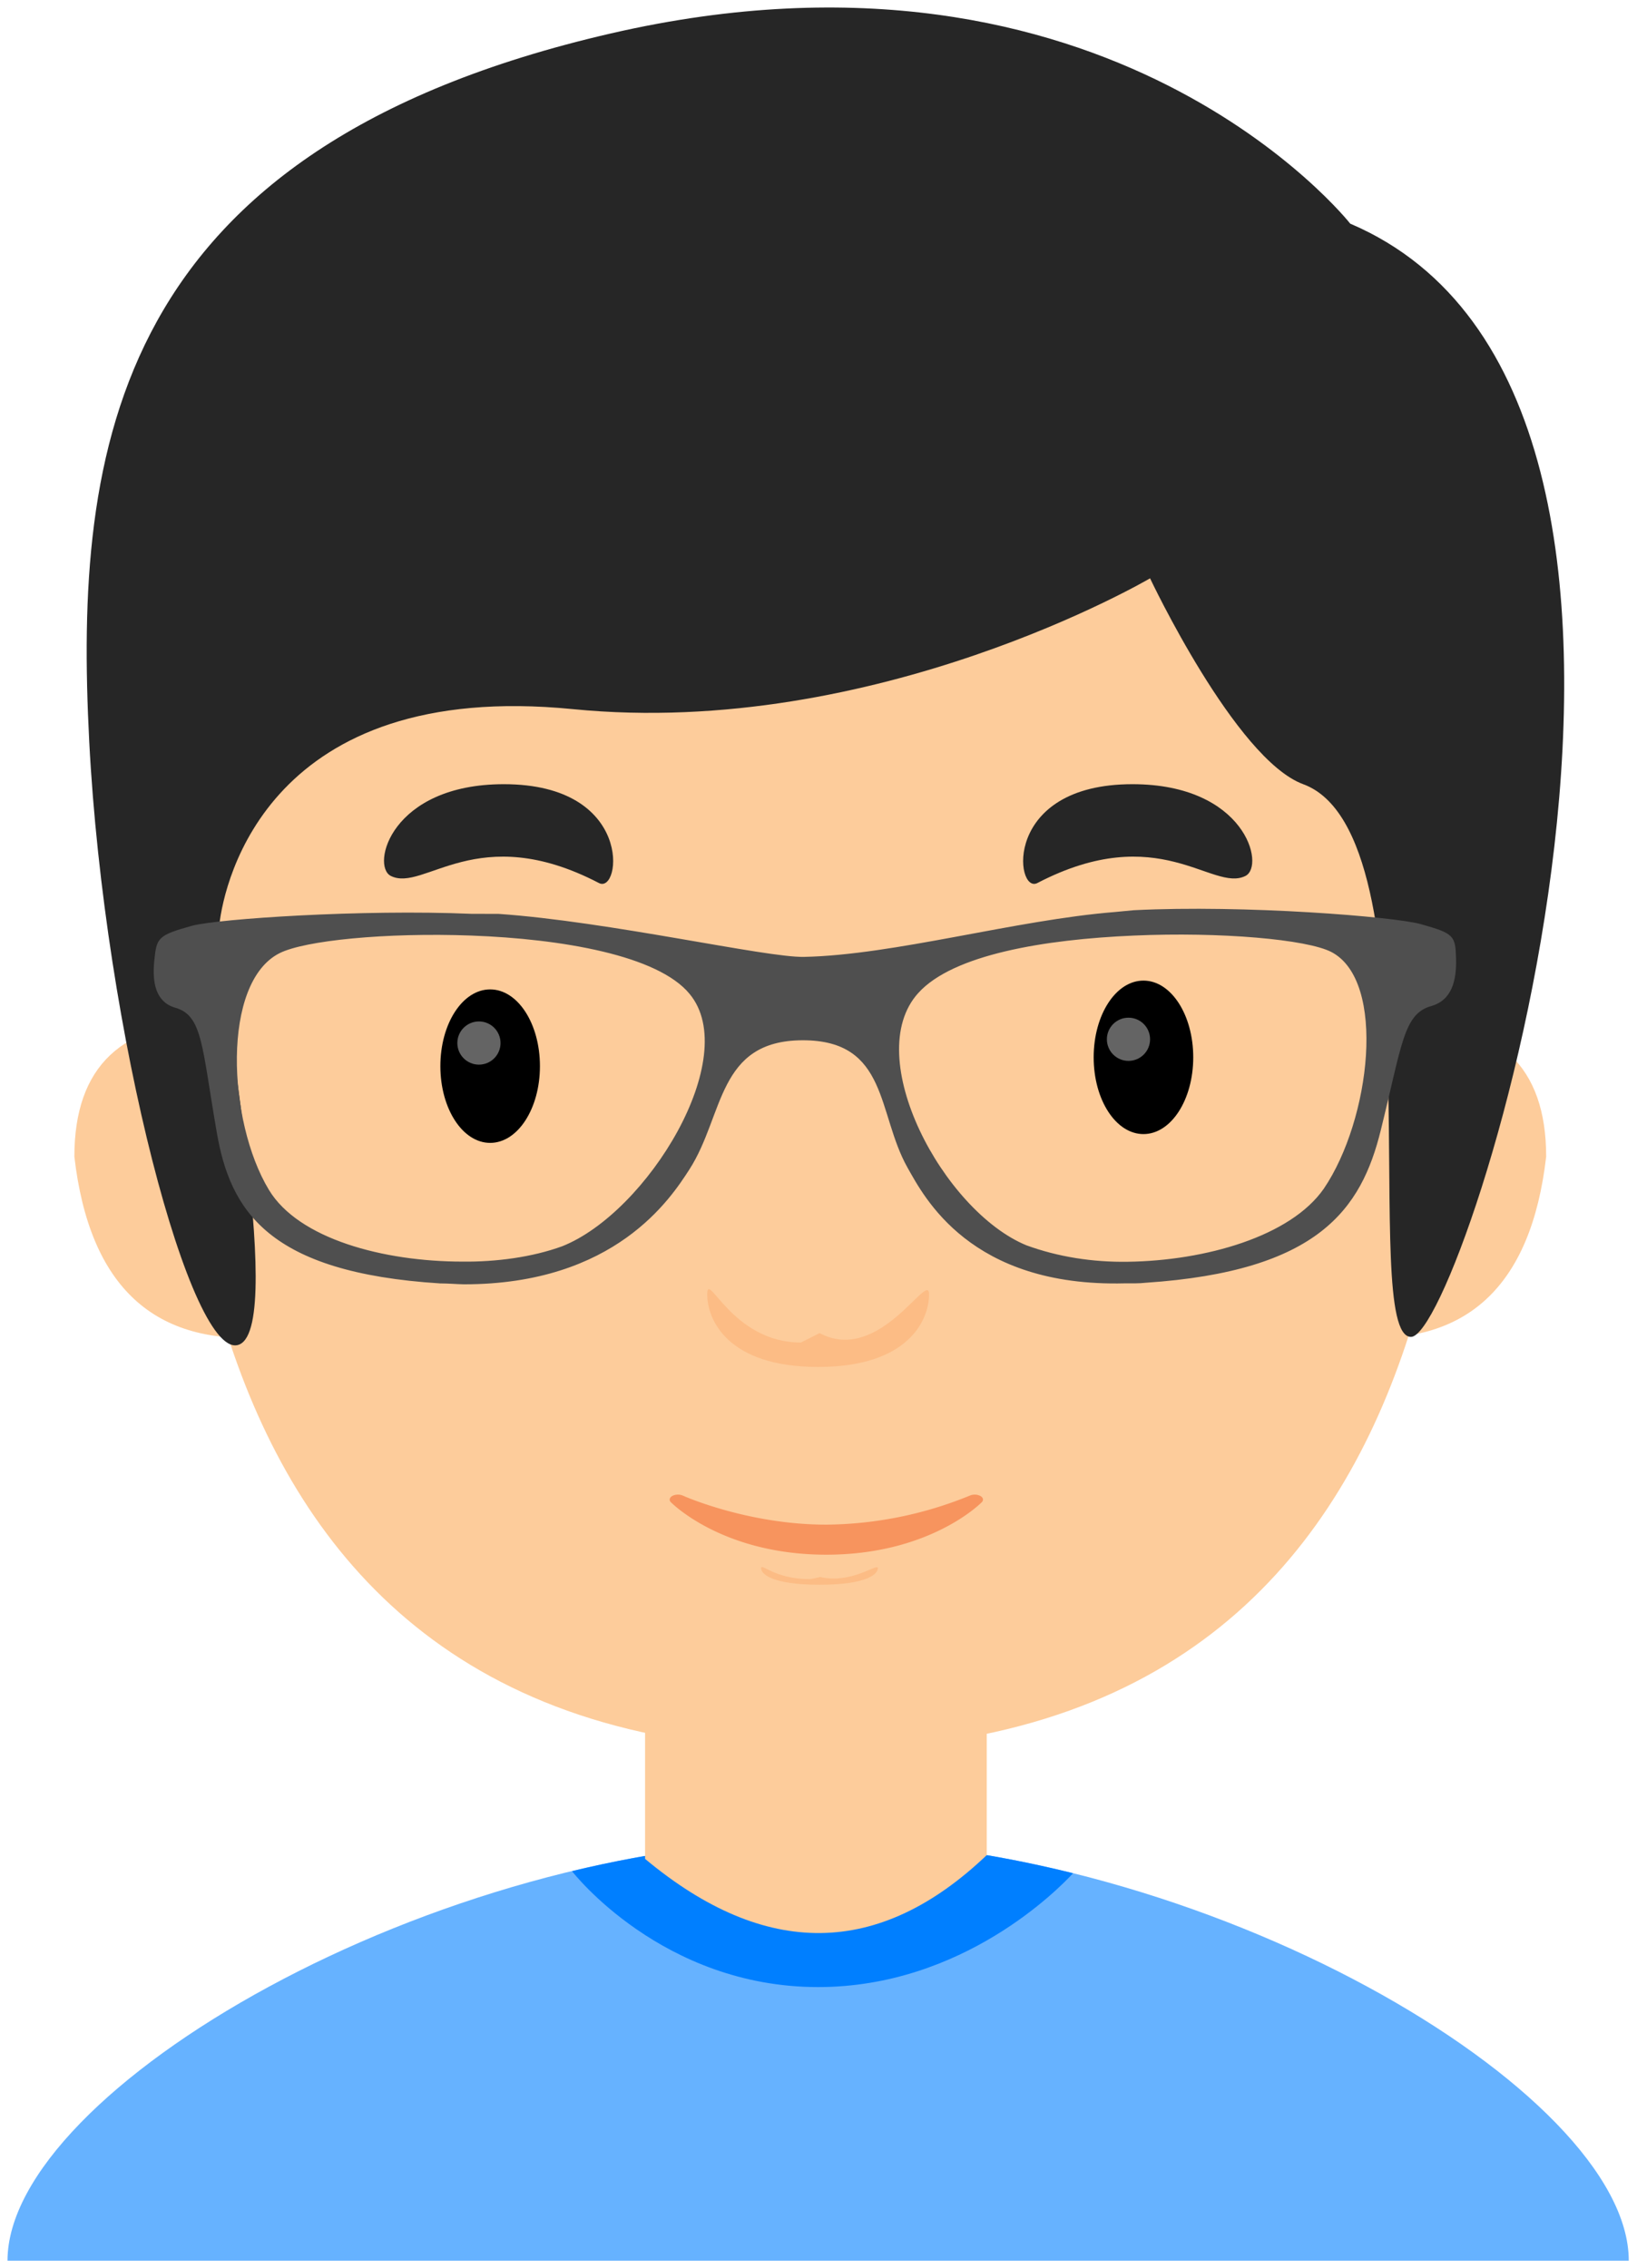 <svg xmlns="http://www.w3.org/2000/svg" xmlns:xlink="http://www.w3.org/1999/xlink" viewBox="0 0 109 151" fill="#fff" fill-rule="evenodd" stroke="#000" stroke-linecap="round" stroke-linejoin="round"><style><![CDATA[.B{stroke:none}.C{fill:#fdcc9b}.D{text-anchor:start}.E{font-weight:bold}]]></style><use xlink:href="#A" x=".5" y=".5"/><symbol id="A" overflow="visible"><g class="B"><path d="M53.976 150H0c0-11.329 28.431-27.989 53.976-27.989s53.976 16.66 53.976 27.989z" fill="#66b2ff"/><path d="M53.976 122.011c-5.433 0-10.997.76-16.39 2.055.036.048 5.982 7.719 16.39 7.719 9.638 0 16.045-6.569 16.974-7.579-5.575-1.384-11.344-2.195-16.974-2.195z" fill="#007fff"/><path d="M92.952 67.5q9.5 0 9.5 9-1.5 13-13 12 0-21 3.5-21z" class="C"/></g><path d="M13.952 67.5q-9.5 0-9.5 9 1.5 13 13 12 0-21-3.5-21z" class="B C"/><g class="B"><path d="M97.07 49.818c0-18.214-13.328-31.543-43.093-31.543S10.883 31.603 10.883 49.818s-3.11 66.196 43.094 66.196S97.07 68.033 97.07 49.818z" class="C"/><path d="M25.524 57.814c2.206 1.103 5.748-3.748 13.856.472 1.478.769 2.36-6.58-6.331-6.58-7.525 0-8.858 5.442-7.525 6.108zm56.904 0c-2.206 1.103-5.748-3.748-13.855.472-1.478.769-2.36-6.58 6.331-6.58 7.524 0 8.857 5.442 7.524 6.108z" fill="#262626"/><path d="M52.827 88.875c-4.61 0-6.237-4.871-6.237-3.205s1.333 4.832 7.386 4.832 7.386-3.165 7.386-4.832-3.285 4.705-7.285 2.58z" fill="#fcbc85"/><path d="M89.405 14.388S73.412-5.936 40.171 1.727 4.44 29.382 5.44 48.832 12.3 90.41 15.452 89s-1.682-24.965-1.349-27.928 3.332-16.363 23.549-14.363S76.077 38 76.077 38s5.685 12.046 10.198 13.707c9.018 3.318 3.644 36.793 7.177 36.793s23.276-62.449-4.047-74.111z" fill="#262626"/><path d="M28.822 70.476c0-2.831 1.479-5.109 3.315-5.109s3.315 2.279 3.315 5.109-1.479 5.109-3.315 5.109-3.315-2.279-3.315-5.109zm43.5-.586c0-2.831 1.478-5.109 3.315-5.109s3.315 2.279 3.315 5.109-1.479 5.109-3.315 5.109-3.315-2.279-3.315-5.109z" fill="#000"/><g fill="#646464"><circle cx="31.39" cy="68.938" r="1.438"/><circle cx="74.64" cy="68.688" r="1.438"/></g><path d="M53.462 104.63c-2.425 0-3.282-1.109-3.282-.73s.701 1.1 3.886 1.1 3.886-.721 3.886-1.1-1.728 1.071-3.833.587z" fill="#fcbc85"/><path d="M42.452 114v9.25q12 10 22.75-.25v-8.5z" class="C"/></g><g class="B"><path d="M64.77 99.086a.84.84 0 0 0-.697-.019A25.76 25.76 0 0 1 54.521 101c-5.233 0-9.51-1.914-9.552-1.933-.21-.095-.502-.087-.697.019s-.239.283-.103.419C44.31 99.648 47.7 103 54.521 103s10.212-3.352 10.353-3.496c.135-.137.092-.312-.103-.419" fill="#f7945e"/><path d="M30.897 60.337l1.791.002c7.408.513 17.809 2.917 20.348 2.864 5.996-.124 14.078-2.458 20.702-2.988l1.25-.119c7.397-.373 17.332.429 19.11.924 2.241.627 2.307.787 2.352 2.281s-.287 2.785-1.645 3.173c-1.855.522-1.943 2.528-3.367 8.274-1.292 5.233-4.13 9.379-15.645 10.148-.431.053-1.003.04-1.4.04-10.309.261-13.363-5.761-14.466-7.704-2.031-3.607-1.269-8.486-6.978-8.478s-5.223 4.986-7.541 8.592C44.17 79.265 40.471 85.002 30.398 85c-.494-.007-1.012-.06-1.598-.06-11.46-.725-13.978-4.853-14.872-10.086-.994-5.737-.939-7.744-2.75-8.265-1.313-.38-1.557-1.662-1.402-3.165s.232-1.662 2.529-2.299c1.789-.46 11.275-1.099 18.591-.789zm0 1.447c6.017.221 12.412 1.313 14.521 3.885 3.5 4.217-2.794 14.533-8.479 16.796-2.009.735-4.428 1.049-6.637 1.024-5.267 0-10.918-1.51-12.894-4.772-2.772-4.579-3.158-13.817.706-15.761 1.667-.84 7.02-1.386 12.784-1.172zm44.09 0c5.808-.256 11.536.252 13.159 1.092 3.698 1.918 2.616 11.165-.497 15.753-2.208 3.182-7.883 4.8-13.061 4.87-2.321.037-4.633-.323-6.746-1.096-5.52-2.272-11.041-12.562-7.198-16.796 2.307-2.555 8.361-3.566 14.344-3.823z" fill="#4f4f4f"/></g></symbol></svg>